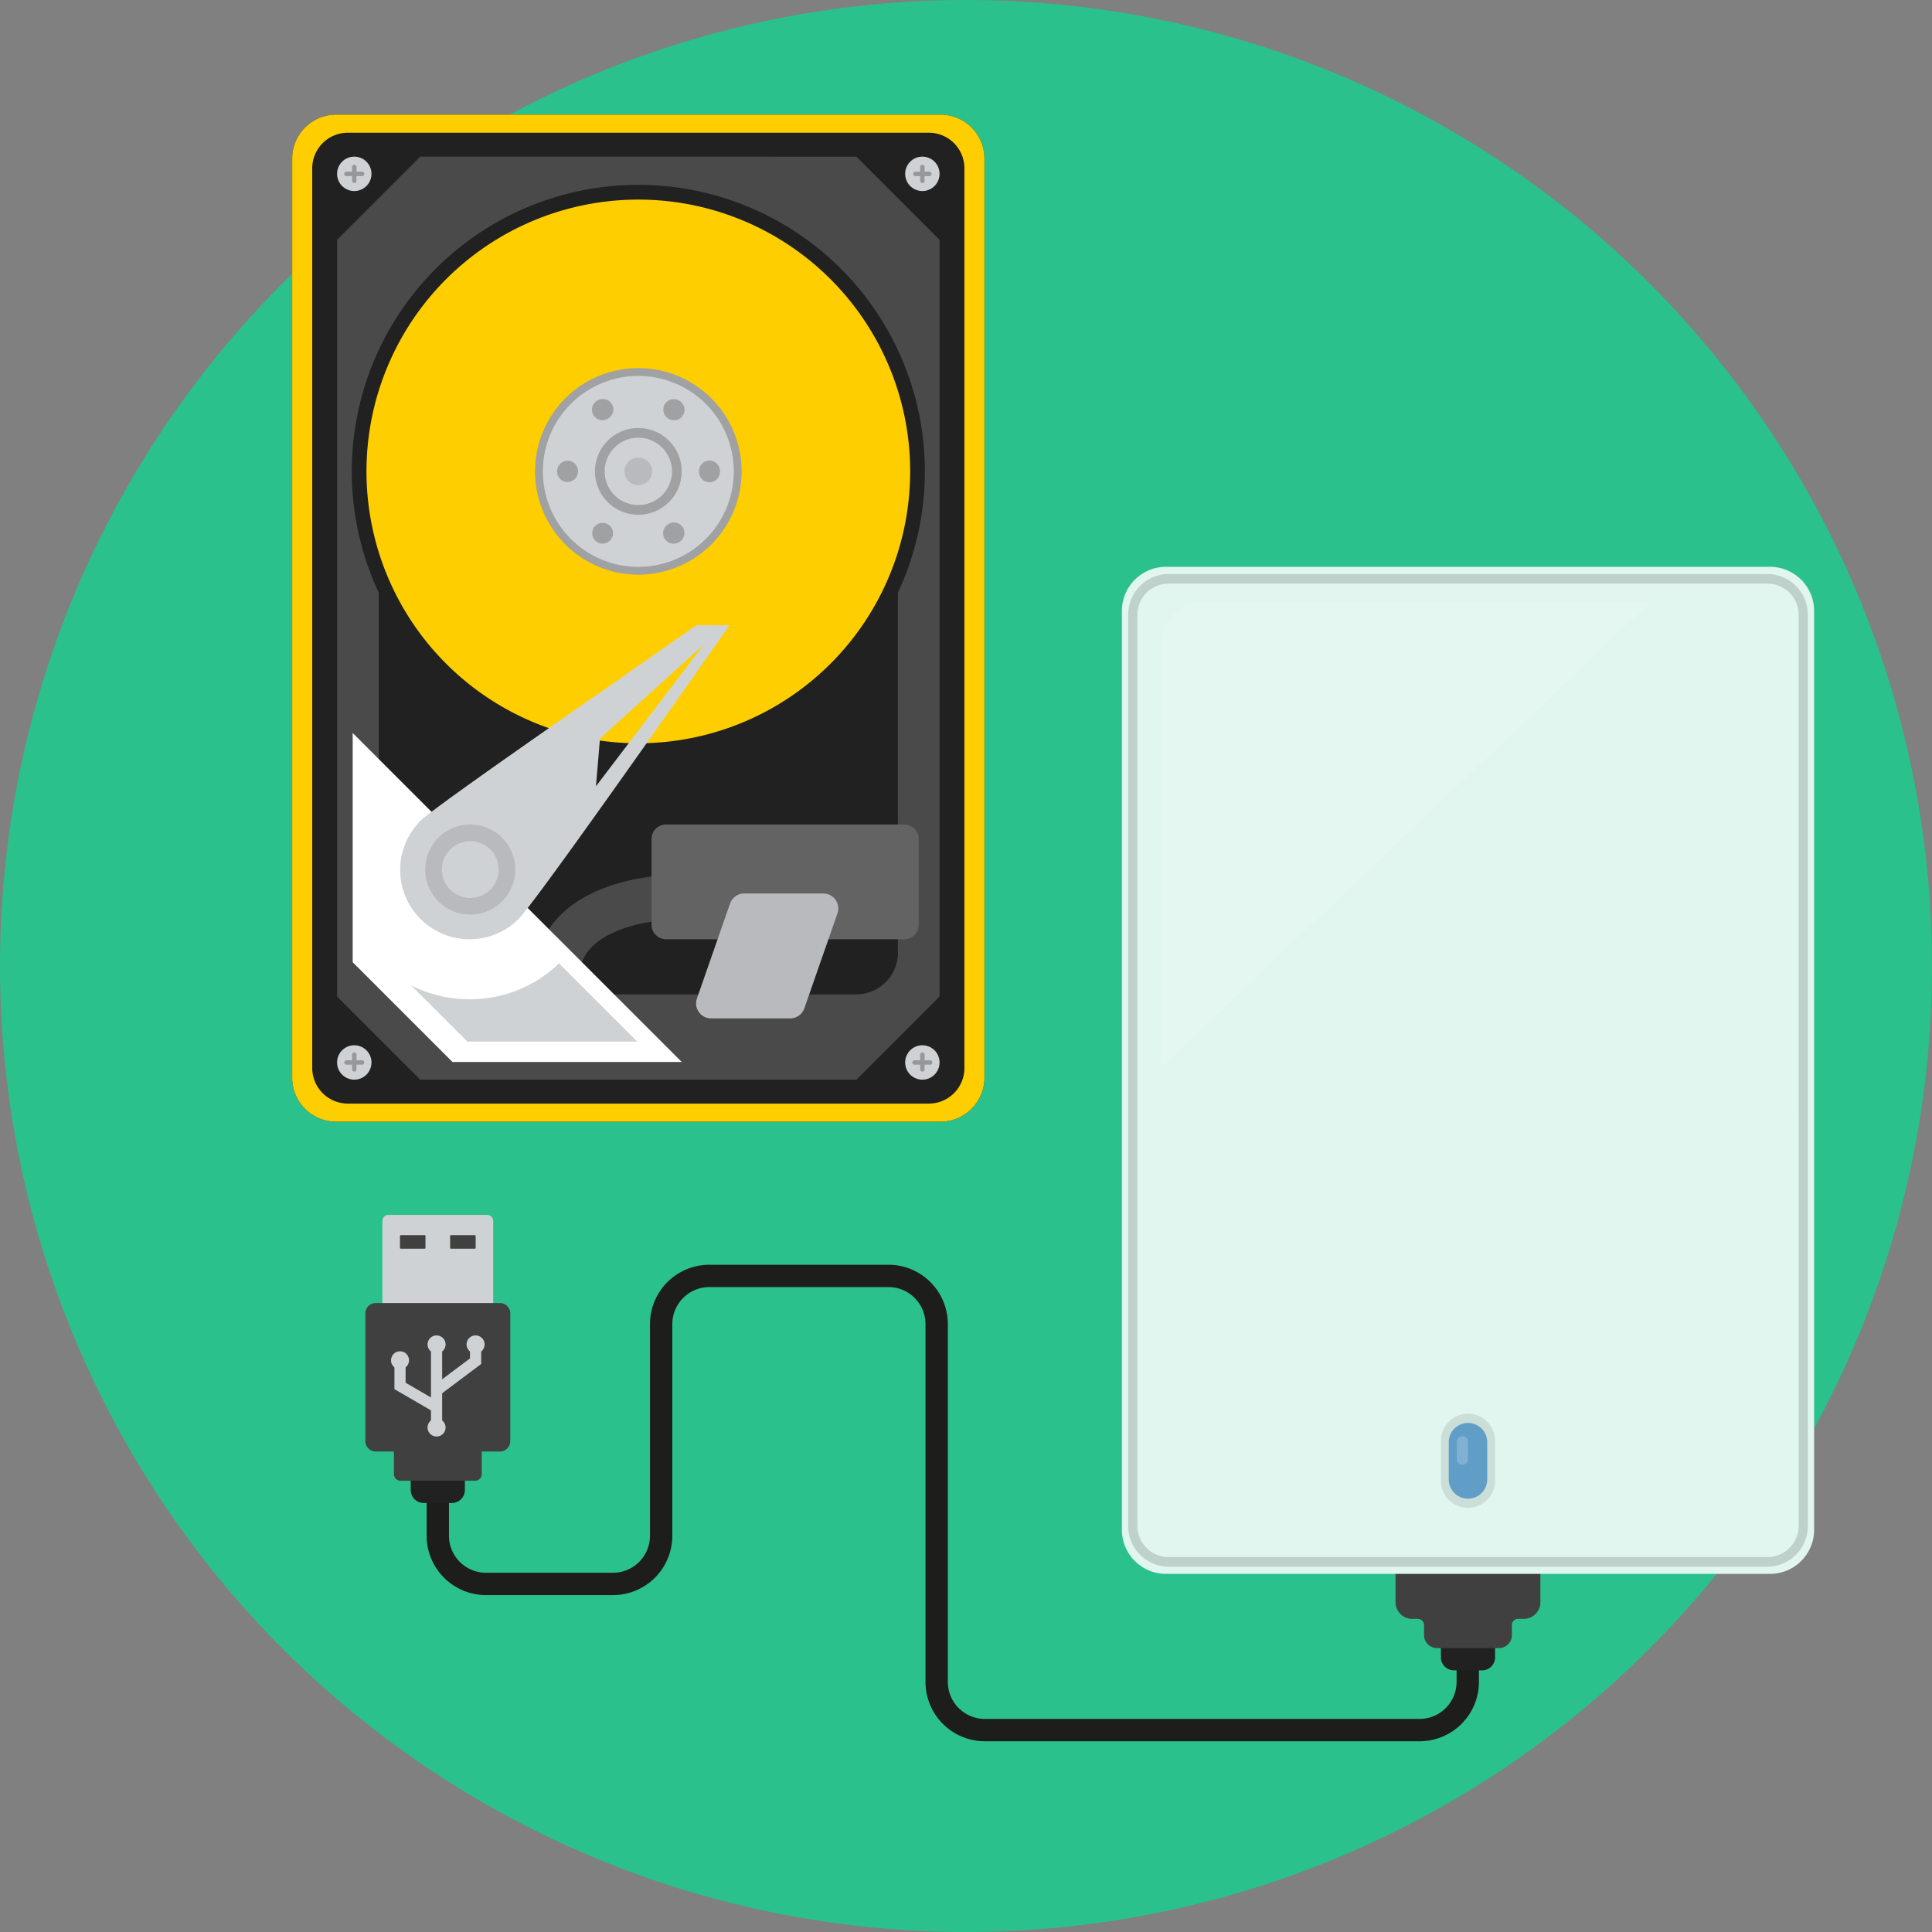 <svg xmlns="http://www.w3.org/2000/svg" xmlns:xlink="http://www.w3.org/1999/xlink" width="173" height="173" viewBox="0 0 173 173">
  <rect x="0" y="0" width="173" height="173" fill="#808080" stroke="none"/>
  <defs>
    <clipPath id="clip-path">
      <rect id="Rectángulo_387209" data-name="Rectángulo 387209" width="136.277" height="145.735" fill="none"/>
    </clipPath>
    <clipPath id="clip-path-3">
      <rect id="Rectángulo_387204" data-name="Rectángulo 387204" width="43.844" height="41.673" fill="none"/>
    </clipPath>
    <clipPath id="clip-path-4">
      <rect id="Rectángulo_387205" data-name="Rectángulo 387205" width="60.854" height="88.898" fill="none"/>
    </clipPath>
    <clipPath id="clip-path-5">
      <rect id="Rectángulo_387206" data-name="Rectángulo 387206" width="4.85" height="8.423" fill="none"/>
    </clipPath>
    <clipPath id="clip-path-6">
      <rect id="Rectángulo_387207" data-name="Rectángulo 387207" width="1.004" height="2.569" fill="none"/>
    </clipPath>
  </defs>
  <g id="Grupo_1096042" data-name="Grupo 1096042" transform="translate(-982 -1540)">
    <circle id="Elipse_11225" data-name="Elipse 11225" cx="86.5" cy="86.5" r="86.5" transform="translate(982 1540)" fill="#2ac18c"/>
    <g id="Grupo_1095409" data-name="Grupo 1095409" transform="translate(154.5 -20.236)">
      <g id="Grupo_1095398" data-name="Grupo 1095398" transform="translate(853.666 1570.501)">
        <g id="Grupo_1095397" data-name="Grupo 1095397" clip-path="url(#clip-path)">
          <g id="Grupo_1095396" data-name="Grupo 1095396">
            <g id="Grupo_1095395" data-name="Grupo 1095395" clip-path="url(#clip-path)">
              <path id="Trazado_830153" data-name="Trazado 830153" d="M36.344,297.127v16.034a4.317,4.317,0,0,0,4.3,4.3h11.4a4.317,4.317,0,0,0,4.3-4.3V294.18a4.317,4.317,0,0,1,4.3-4.3h16.07a4.317,4.317,0,0,1,4.3,4.3v32.069a4.317,4.317,0,0,0,4.3,4.3h38.956a4.317,4.317,0,0,0,4.3-4.3V316.56" transform="translate(-23.307 -185.894)" fill="none" stroke="#1d1d1b" stroke-miterlimit="10" stroke-width="2"/>
              <path id="Trazado_830154" data-name="Trazado 830154" d="M290.436,377.26h-2.523a1.167,1.167,0,0,1-1.164-1.163v-3.878a1.167,1.167,0,0,1,1.164-1.164h2.523a1.167,1.167,0,0,1,1.163,1.164V376.1a1.167,1.167,0,0,1-1.163,1.163" transform="translate(-183.89 -237.954)" fill="#212121"/>
              <path id="Trazado_830155" data-name="Trazado 830155" d="M286.915,338.441h-10a1.491,1.491,0,0,0-1.487,1.487v10.32a1.491,1.491,0,0,0,1.487,1.487h.516a.55.55,0,0,1,.55.55v.91a1.161,1.161,0,0,0,1.158,1.158h5.548a1.161,1.161,0,0,0,1.158-1.158v-.91a.55.55,0,0,1,.55-.55h.517a1.492,1.492,0,0,0,1.487-1.487v-10.32a1.491,1.491,0,0,0-1.487-1.487" transform="translate(-176.631 -217.039)" fill="#404040"/>
              <path id="Trazado_830156" data-name="Trazado 830156" d="M265.163,203.057h-54.12a3.944,3.944,0,0,1-3.932-3.933v-82.31a3.944,3.944,0,0,1,3.932-3.932h54.12a3.944,3.944,0,0,1,3.933,3.932v82.31a3.944,3.944,0,0,1-3.933,3.933" transform="translate(-132.818 -72.39)" fill="#e1f6ef"/>
              <g id="Grupo_1095385" data-name="Grupo 1095385" transform="translate(77.883 43.595)" opacity="0.1">
                <g id="Grupo_1095384" data-name="Grupo 1095384">
                  <g id="Grupo_1095383" data-name="Grupo 1095383" clip-path="url(#clip-path-3)">
                    <path id="Trazado_830157" data-name="Trazado 830157" d="M260.965,121.534H220.689a3.579,3.579,0,0,0-3.568,3.568v38.1Z" transform="translate(-217.121 -121.534)" fill="#fff"/>
                  </g>
                </g>
              </g>
              <g id="Grupo_1095388" data-name="Grupo 1095388" transform="translate(74.858 41.13)" opacity="0.15" style="mix-blend-mode: multiply;isolation: isolate">
                <g id="Grupo_1095387" data-name="Grupo 1095387">
                  <g id="Grupo_1095386" data-name="Grupo 1095386" clip-path="url(#clip-path-4)">
                    <path id="Trazado_830158" data-name="Trazado 830158" d="M265.907,114.662H212.321a3.645,3.645,0,0,0-3.634,3.634v81.63a3.645,3.645,0,0,0,3.634,3.634h53.586a3.644,3.644,0,0,0,3.634-3.634V118.3a3.645,3.645,0,0,0-3.634-3.634m2.815,85.24a2.8,2.8,0,0,1-2.791,2.792H212.3a2.8,2.8,0,0,1-2.792-2.792V118.32a2.8,2.8,0,0,1,2.792-2.792h53.634a2.8,2.8,0,0,1,2.791,2.792Z" transform="translate(-208.687 -114.662)"/>
                  </g>
                </g>
              </g>
              <g id="Grupo_1095391" data-name="Grupo 1095391" transform="translate(102.86 116.33)" opacity="0.1" style="mix-blend-mode: multiply;isolation: isolate">
                <g id="Grupo_1095390" data-name="Grupo 1095390">
                  <g id="Grupo_1095389" data-name="Grupo 1095389" clip-path="url(#clip-path-5)">
                    <path id="Trazado_830159" data-name="Trazado 830159" d="M289.175,332.726h0a2.432,2.432,0,0,1-2.425-2.425v-3.573a2.425,2.425,0,1,1,4.85,0V330.3a2.432,2.432,0,0,1-2.425,2.425" transform="translate(-286.75 -324.303)"/>
                  </g>
                </g>
              </g>
              <path id="Trazado_830160" data-name="Trazado 830160" d="M290.432,333.372h0a1.727,1.727,0,0,1-1.722-1.722v-3.34a1.722,1.722,0,0,1,3.444,0v3.34a1.727,1.727,0,0,1-1.722,1.722" transform="translate(-185.147 -209.438)" fill="#609ec7"/>
              <g id="Grupo_1095394" data-name="Grupo 1095394" transform="translate(104.281 118.331)" opacity="0.2">
                <g id="Grupo_1095393" data-name="Grupo 1095393">
                  <g id="Grupo_1095392" data-name="Grupo 1095392" clip-path="url(#clip-path-6)">
                    <path id="Trazado_830161" data-name="Trazado 830161" d="M291.214,332.449h0a.5.5,0,0,1-.5-.5v-1.566a.5.5,0,1,1,1,0v1.566a.5.5,0,0,1-.5.5" transform="translate(-290.712 -329.88)" fill="#fff"/>
                  </g>
                </g>
              </g>
              <path id="Trazado_830162" data-name="Trazado 830162" d="M31.9,289.975H23.045a.535.535,0,0,1-.533-.533V275.19a.535.535,0,0,1,.533-.533H31.9a.535.535,0,0,1,.533.533v14.252a.535.535,0,0,1-.533.533" transform="translate(-14.437 -176.135)" fill="#cfd2d4"/>
              <path id="Trazado_830163" data-name="Trazado 830163" d="M29.111,280.92H26.975a.074.074,0,0,1-.074-.074v-1.068a.074.074,0,0,1,.074-.074h2.136a.074.074,0,0,1,.074.074v1.068a.074.074,0,0,1-.074.074" transform="translate(-17.251 -179.371)" fill="#404040"/>
              <path id="Trazado_830164" data-name="Trazado 830164" d="M41.64,280.92H39.5a.073.073,0,0,1-.073-.074v-1.068a.074.074,0,0,1,.073-.074H41.64a.074.074,0,0,1,.074.074v1.068a.074.074,0,0,1-.074.074" transform="translate(-25.286 -179.371)" fill="#404040"/>
              <path id="Trazado_830165" data-name="Trazado 830165" d="M33.269,335.481H30.747a1.167,1.167,0,0,1-1.164-1.163V330.44a1.167,1.167,0,0,1,1.164-1.164h2.523a1.167,1.167,0,0,1,1.163,1.164v3.878a1.167,1.167,0,0,1-1.163,1.163" transform="translate(-18.971 -211.161)" fill="#212121"/>
              <path id="Trazado_830166" data-name="Trazado 830166" d="M30.307,296.662H19.191a.93.93,0,0,0-.928.927v11.44a.93.93,0,0,0,.928.927h1.626v2.019a.6.6,0,0,0,.6.6h6.668a.6.6,0,0,0,.6-.6v-2.019h1.626a.93.93,0,0,0,.927-.927v-11.44a.93.93,0,0,0-.927-.927" transform="translate(-11.712 -190.246)" fill="#404040"/>
              <line id="Línea_148" data-name="Línea 148" y2="7.439" transform="translate(12.926 110.121)" fill="none" stroke="#cfd2d4" stroke-miterlimit="10" stroke-width="1"/>
              <path id="Trazado_830167" data-name="Trazado 830167" d="M35.4,326.289a.806.806,0,1,1-.806-.806.806.806,0,0,1,.806.806" transform="translate(-21.667 -208.729)" fill="#cfd2d4"/>
              <path id="Trazado_830168" data-name="Trazado 830168" d="M35.4,305.551a.806.806,0,1,1-.806-.806.806.806,0,0,1,.806.806" transform="translate(-21.667 -195.43)" fill="#cfd2d4"/>
              <path id="Trazado_830169" data-name="Trazado 830169" d="M36.034,311.311l3.494-2.62V307.3" transform="translate(-23.108 -197.068)" fill="none" stroke="#cfd2d4" stroke-miterlimit="10" stroke-width="1"/>
              <path id="Trazado_830170" data-name="Trazado 830170" d="M30.184,315.148l-3.272-1.9v-2.3" transform="translate(-17.259 -199.411)" fill="none" stroke="#cfd2d4" stroke-miterlimit="10" stroke-width="1"/>
              <path id="Trazado_830171" data-name="Trazado 830171" d="M45.139,305.551a.806.806,0,1,1-.806-.806.806.806,0,0,1,.806.806" transform="translate(-27.913 -195.43)" fill="#cfd2d4"/>
              <path id="Trazado_830172" data-name="Trazado 830172" d="M26.278,309.512a.806.806,0,1,1-.806-.806.806.806,0,0,1,.806.806" transform="translate(-15.818 -197.97)" fill="#cfd2d4"/>
              <path id="Trazado_830173" data-name="Trazado 830173" d="M58.053,90.175H3.932A3.944,3.944,0,0,1,0,86.242V3.932A3.944,3.944,0,0,1,3.932,0h54.12a3.944,3.944,0,0,1,3.933,3.932v82.31a3.944,3.944,0,0,1-3.933,3.933" fill="#212121"/>
              <path id="Trazado_830174" data-name="Trazado 830174" d="M18.647,10.486,11.2,17.932V85.693l7.445,7.445H57.705l7.445-7.445V17.932l-7.445-7.445Z" transform="translate(-7.183 -6.725)" fill="#4a4a4a"/>
              <path id="Trazado_830175" data-name="Trazado 830175" d="M64.371,137.168H25.318A3.729,3.729,0,0,1,21.6,133.45V94.774a3.729,3.729,0,0,1,3.718-3.718H64.371a3.729,3.729,0,0,1,3.718,3.718V133.45a3.729,3.729,0,0,1-3.718,3.718" transform="translate(-13.852 -58.393)" fill="#212121"/>
              <path id="Trazado_830176" data-name="Trazado 830176" d="M75.607,195.527s-9.5.421-9.5,7.173" transform="translate(-42.397 -125.39)" fill="none" stroke="#4a4a4a" stroke-miterlimit="10" stroke-width="4"/>
              <path id="Trazado_830177" data-name="Trazado 830177" d="M58.054,0H3.933A3.944,3.944,0,0,0,0,3.933v82.31a3.944,3.944,0,0,0,3.932,3.933h54.12a3.944,3.944,0,0,0,3.933-3.933V3.933A3.944,3.944,0,0,0,58.054,0m2.139,85.381a3.184,3.184,0,0,1-3.175,3.175H4.969a3.184,3.184,0,0,1-3.175-3.175V4.794A3.184,3.184,0,0,1,4.969,1.62H57.018a3.184,3.184,0,0,1,3.175,3.174Z" transform="translate(-0.001 -0.001)" fill="#ffce00"/>
              <path id="Trazado_830178" data-name="Trazado 830178" d="M66.187,43.185A25.658,25.658,0,1,1,40.529,17.527,25.658,25.658,0,0,1,66.187,43.185" transform="translate(-9.537 -11.24)" fill="#212121"/>
              <path id="Trazado_830179" data-name="Trazado 830179" d="M67.224,45.539A24.342,24.342,0,1,1,42.883,21.2,24.342,24.342,0,0,1,67.224,45.539" transform="translate(-11.89 -13.593)" fill="#ffce00"/>
              <path id="Trazado_830180" data-name="Trazado 830180" d="M79.113,72.518a9.25,9.25,0,1,1-9.25-9.25,9.251,9.251,0,0,1,9.25,9.25" transform="translate(-38.87 -40.573)" fill="#a0a1a3"/>
              <path id="Trazado_830181" data-name="Trazado 830181" d="M79.667,73.777a8.547,8.547,0,1,1-8.547-8.547,8.547,8.547,0,0,1,8.547,8.547" transform="translate(-40.128 -41.831)" fill="#cfd2d4"/>
              <path id="Trazado_830182" data-name="Trazado 830182" d="M76.547,83.95a.939.939,0,0,1-.468-1.754l.034-.019a.939.939,0,0,1,.935,1.629l-.034.019a.934.934,0,0,1-.466.125m-6.352,0a.92.92,0,0,1-.444-.115L69.7,83.8a.931.931,0,1,1,.494.142m9.566-5.493h-.013a.94.94,0,0,1-.926-.952v-.053a.939.939,0,0,1,1.878,0v.079a.939.939,0,0,1-.939.926m-12.71-.025a.939.939,0,0,1-.939-.939v-.014a.95.95,0,0,1,.939-.951.929.929,0,0,1,.939.927v.039a.939.939,0,0,1-.939.939M76.589,72.9a.937.937,0,0,1-.476-.131.948.948,0,0,1-.366-1.285.931.931,0,0,1,1.271-.362l.05.029a.939.939,0,0,1-.478,1.748m-6.411-.008a.939.939,0,0,1-.452-1.763l.03-.017a.939.939,0,1,1,.912,1.642l-.039.021a.934.934,0,0,1-.451.116" transform="translate(-42.397 -45.53)" fill="#a0a1a3"/>
              <path id="Trazado_830183" data-name="Trazado 830183" d="M83.341,82.112a3.884,3.884,0,1,1-3.884-3.884,3.884,3.884,0,0,1,3.884,3.884" transform="translate(-48.464 -50.167)" fill="#a0a1a3"/>
              <path id="Trazado_830184" data-name="Trazado 830184" d="M84.025,83.667a3.014,3.014,0,1,1-3.014-3.014,3.014,3.014,0,0,1,3.014,3.014" transform="translate(-50.019 -51.722)" fill="#cfd2d4"/>
              <path id="Trazado_830185" data-name="Trazado 830185" d="M85.425,86.842A1.238,1.238,0,1,1,84.186,85.6a1.239,1.239,0,0,1,1.239,1.239" transform="translate(-53.194 -54.896)" fill="#b9babd"/>
              <path id="Trazado_830186" data-name="Trazado 830186" d="M15.1,174.88l8.933,8.933H44.562L15.1,154.354Z" transform="translate(-9.685 -98.985)" fill="#fff"/>
              <path id="Trazado_830187" data-name="Trazado 830187" d="M34.909,215.087a11.613,11.613,0,0,1-5.235-1.246l5.033,5.033H49.926l-7-7a11.557,11.557,0,0,1-8.014,3.216" transform="translate(-19.03 -135.871)" fill="#cfd2d4"/>
              <path id="Trazado_830188" data-name="Trazado 830188" d="M90.991,187.477h21.335a1.3,1.3,0,0,0,1.294-1.294v-7.69a1.3,1.3,0,0,0-1.294-1.294H90.991a1.3,1.3,0,0,0-1.294,1.294v7.69a1.3,1.3,0,0,0,1.294,1.294" transform="translate(-57.522 -113.637)" fill="#636363"/>
              <path id="Trazado_830189" data-name="Trazado 830189" d="M112.207,194.416h-7.072a1.346,1.346,0,0,0-1.271.9l-2.966,8.5a1.346,1.346,0,0,0,1.271,1.79h7.072a1.346,1.346,0,0,0,1.271-.9l2.967-8.5a1.347,1.347,0,0,0-1.271-1.79" transform="translate(-64.656 -124.677)" fill="#b9babd"/>
              <path id="Trazado_830190" data-name="Trazado 830190" d="M53.461,127.473c-6.188,4.376-23.308,16.123-24.694,17.509a6.212,6.212,0,0,0,8.786,8.786c1.737-1.737,18.485-25.731,18.882-26.3Zm-8.621,10.143,9.273-8.395L44.48,141.889Z" transform="translate(-17.281 -81.747)" fill="#cfd2d4"/>
              <path id="Trazado_830191" data-name="Trazado 830191" d="M41.267,181.233a4.033,4.033,0,1,1-4.033-4.033,4.033,4.033,0,0,1,4.033,4.033" transform="translate(-21.292 -113.637)" fill="#b9babd"/>
              <path id="Trazado_830192" data-name="Trazado 830192" d="M42.442,183.9a2.541,2.541,0,1,1-2.541-2.541,2.541,2.541,0,0,1,2.541,2.541" transform="translate(-23.958 -116.302)" fill="#cfd2d4"/>
              <path id="Trazado_830193" data-name="Trazado 830193" d="M14.281,12.026a1.54,1.54,0,1,1-1.54-1.54,1.54,1.54,0,0,1,1.54,1.54" transform="translate(-7.183 -6.725)" fill="#cfd2d4"/>
              <path id="Trazado_830194" data-name="Trazado 830194" d="M14.626,13.057h-.461V12.6a.2.2,0,0,0-.393,0v.461h-.461a.2.2,0,1,0,0,.392h.461v.461a.2.2,0,0,0,.393,0v-.461h.461a.2.2,0,1,0,0-.392" transform="translate(-8.411 -7.951)" fill="#969799"/>
              <path id="Trazado_830195" data-name="Trazado 830195" d="M156.093,12.026a1.54,1.54,0,1,1-1.54-1.54,1.54,1.54,0,0,1,1.54,1.54" transform="translate(-98.126 -6.725)" fill="#cfd2d4"/>
              <path id="Trazado_830196" data-name="Trazado 830196" d="M156.438,13.057h-.461V12.6a.2.2,0,0,0-.393,0v.461h-.461a.2.2,0,0,0,0,.392h.461v.461a.2.2,0,0,0,.393,0v-.461h.461a.2.2,0,0,0,0-.392" transform="translate(-99.353 -7.951)" fill="#969799"/>
              <path id="Trazado_830197" data-name="Trazado 830197" d="M14.281,233.854a1.54,1.54,0,1,1-1.54-1.54,1.54,1.54,0,0,1,1.54,1.54" transform="translate(-7.183 -148.981)" fill="#cfd2d4"/>
              <path id="Trazado_830198" data-name="Trazado 830198" d="M14.626,234.885h-.461v-.461a.2.2,0,1,0-.393,0v.461h-.461a.2.2,0,1,0,0,.392h.461v.461a.2.2,0,0,0,.393,0v-.461h.461a.2.2,0,1,0,0-.392" transform="translate(-8.411 -150.207)" fill="#969799"/>
              <path id="Trazado_830199" data-name="Trazado 830199" d="M156.093,233.854a1.54,1.54,0,1,1-1.54-1.54,1.54,1.54,0,0,1,1.54,1.54" transform="translate(-98.126 -148.981)" fill="#cfd2d4"/>
              <path id="Trazado_830200" data-name="Trazado 830200" d="M156.438,234.885h-.461v-.461a.2.2,0,1,0-.393,0v.461h-.461a.2.2,0,1,0,0,.392h.461v.461a.2.2,0,0,0,.393,0v-.461h.461a.2.2,0,1,0,0-.392" transform="translate(-99.353 -150.207)" fill="#969799"/>
            </g>
          </g>
        </g>
      </g>
    </g>
  </g>
</svg>
